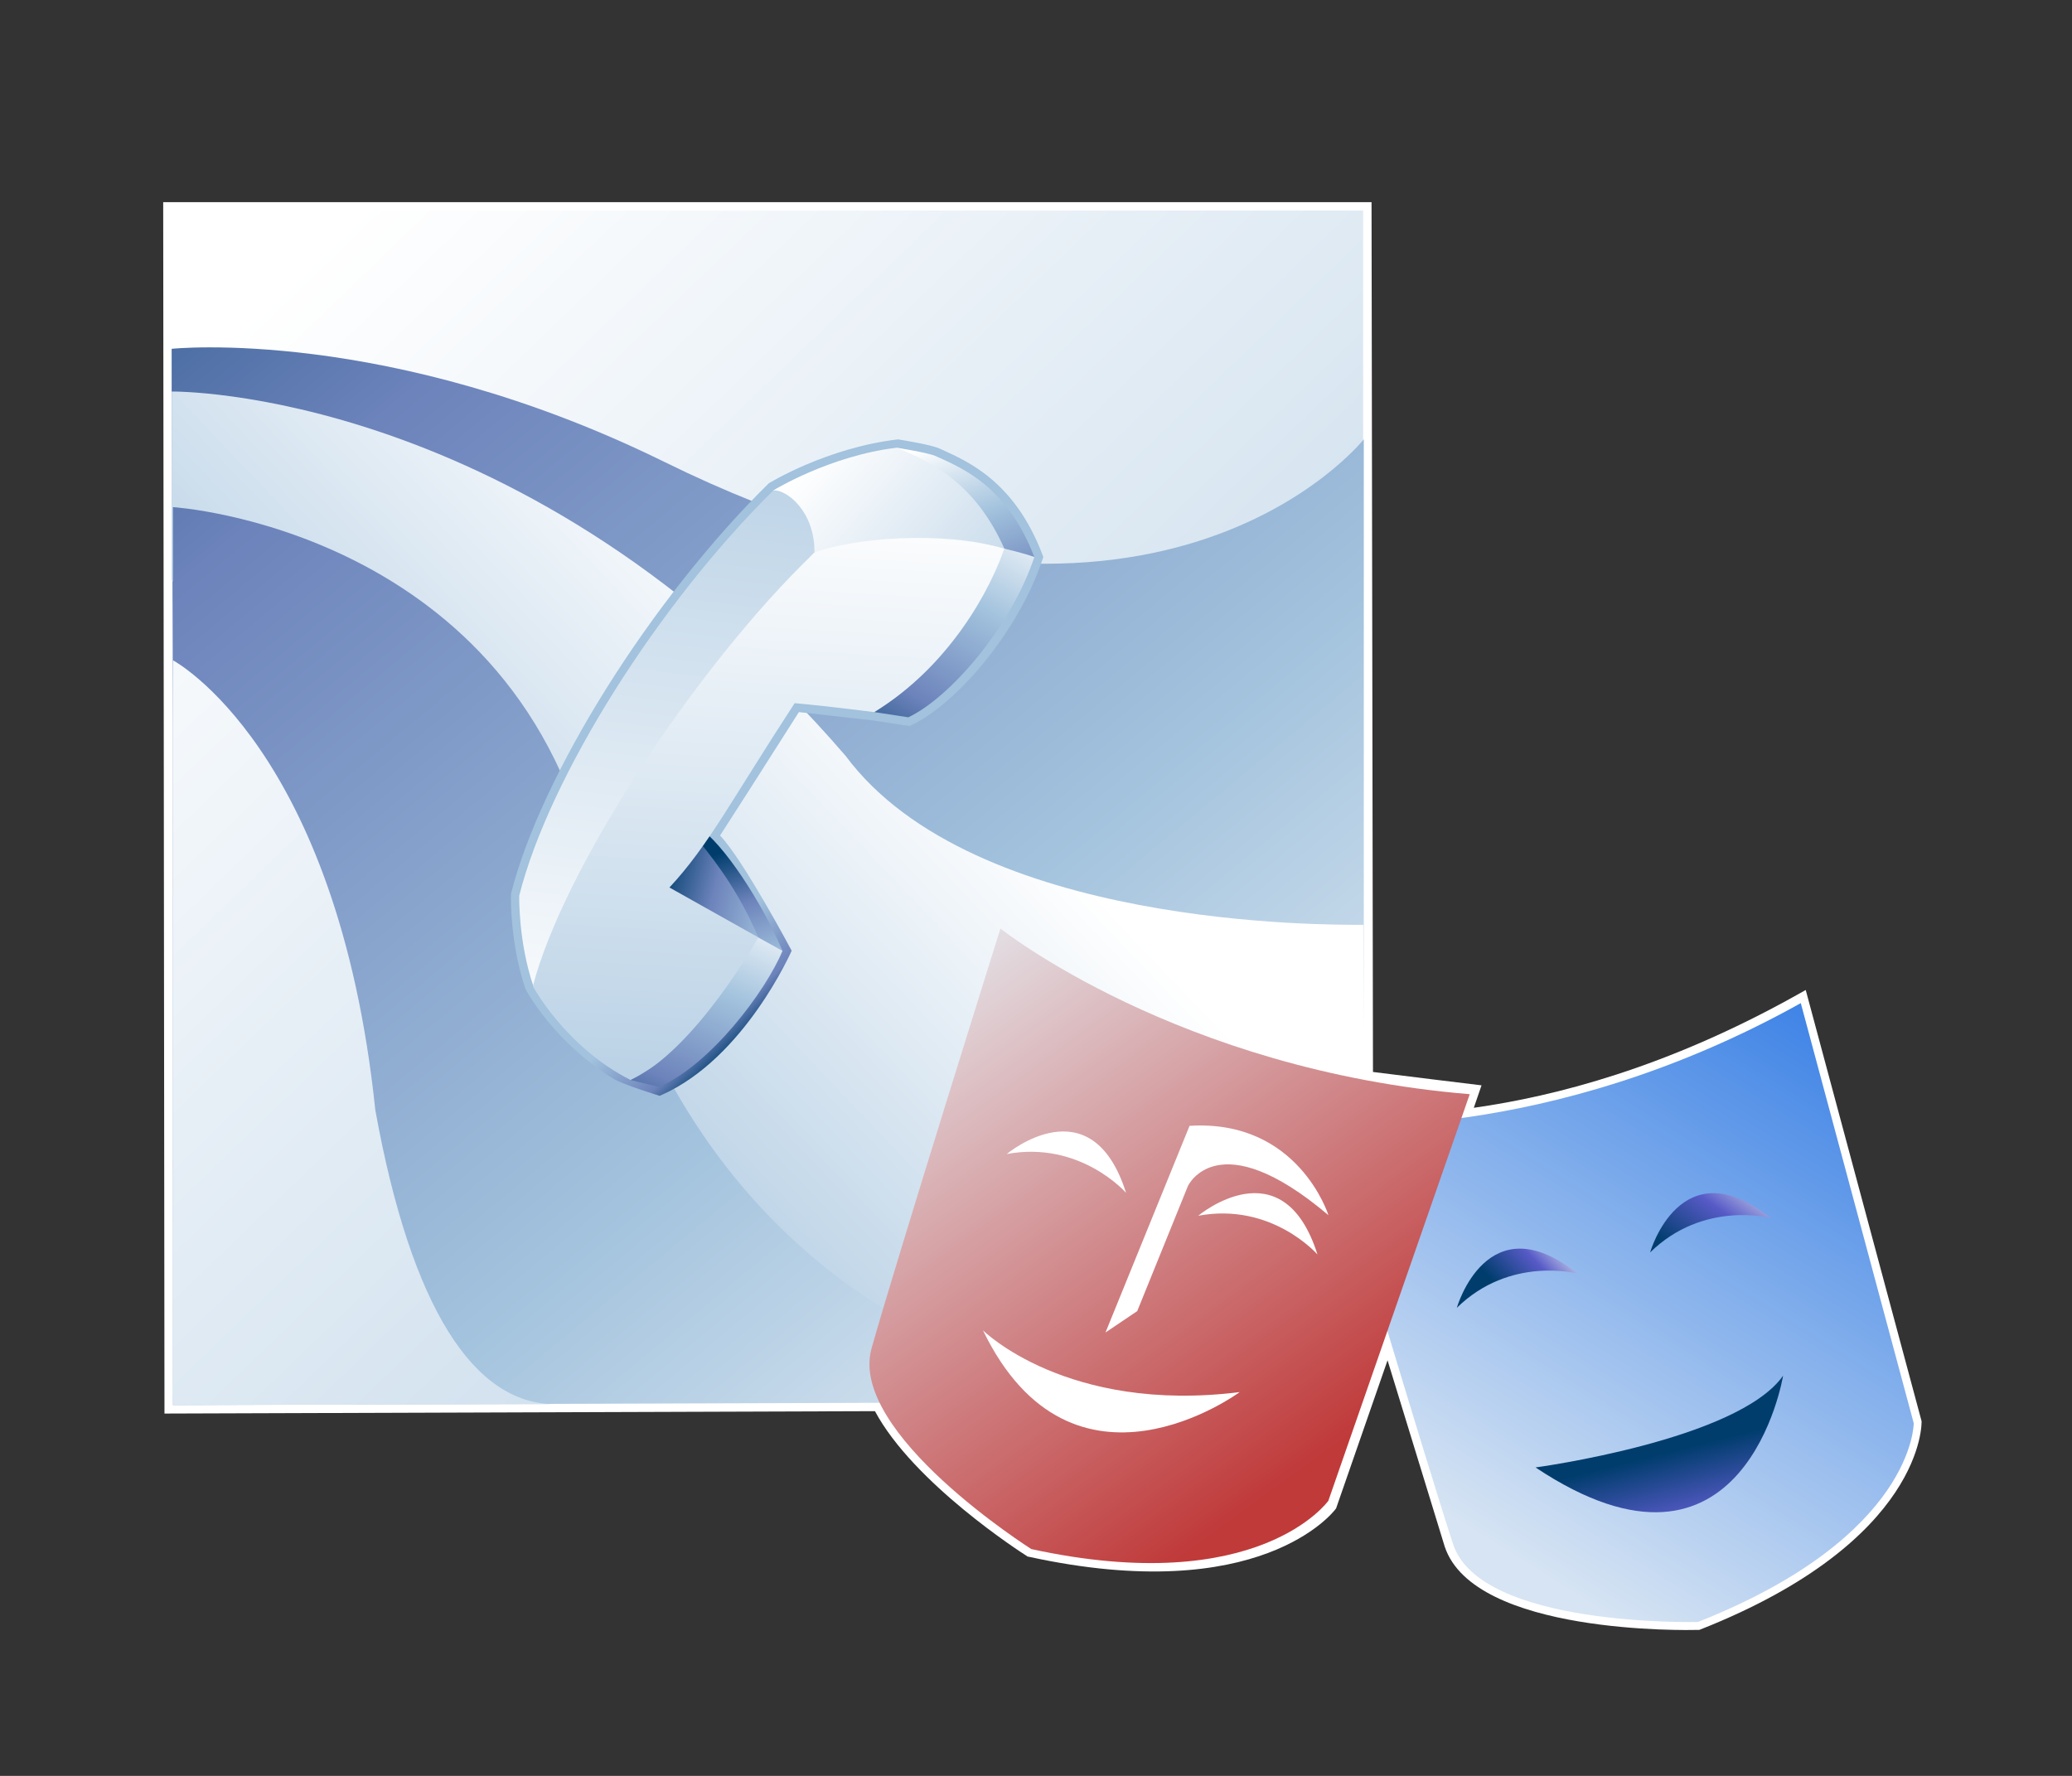 <?xml version="1.0" encoding="UTF-8"?>
<svg xmlns="http://www.w3.org/2000/svg" xmlns:xlink="http://www.w3.org/1999/xlink" contentScriptType="text/ecmascript" width="84" baseProfile="tiny" zoomAndPan="magnify" contentStyleType="text/css" viewBox="0 0 84 72" height="72" preserveAspectRatio="xMidYMid meet" version="1.1">
    <rect x="0" y="0" width="84" height="72" fill="#333333" stroke="none"/>
    <g>
        <g>
            <path fill="#ffffff" d="M 6.616 8.195 L 6.668 57.31 C 6.668 57.31 35.095 57.215 35.471 57.213 C 37.039 60.14 41.417 62.953 41.608 63.072 L 41.657 63.107 L 41.717 63.118 C 51.071 65.157 54.057 61.318 54.166 61.155 C 54.166 61.155 55.735 56.644 56.252 55.151 C 56.74 56.737 58.569 62.702 58.569 62.702 C 59.755 66.282 68.457 66.093 68.827 66.082 L 68.888 66.082 L 68.946 66.06 C 78.038 62.461 77.91 57.659 77.901 57.615 L 73.205 40.137 L 72.822 40.352 C 67.568 43.286 63.066 44.443 59.749 44.914 C 59.837 44.656 60.062 44.003 60.062 44.003 C 60.062 44.003 56.144 43.527 55.661 43.461 C 55.661 42.875 55.603 8.196 55.603 8.196 L 6.616 8.196 z "/>
            <linearGradient x1="-722.414" gradientTransform="matrix(1.19 0 0 -1.19 875.673 1351.901)" y1="1135.22" x2="-671.277" gradientUnits="userSpaceOnUse" y2="1082.163" xlink:type="simple" xlink:actuate="onLoad" id="XMLID_20_" xlink:show="other">
                <stop stop-color="#ffffff" offset="0"/>
                <stop stop-color="#ffffff" offset="0.05"/>
                <stop stop-color="#a2c2dd" offset="1"/>
            </linearGradient>
            <rect x="6.959" width="48.303" fill="url(#XMLID_20_)" y="8.537" height="15.893"/>
            <linearGradient x1="-687.48" gradientTransform="matrix(1.19 0 0 -1.19 875.673 1351.901)" y1="1084.183" x2="-734.514" gradientUnits="userSpaceOnUse" y2="1140.93" xlink:type="simple" xlink:actuate="onLoad" id="XMLID_21_" xlink:show="other">
                <stop stop-color="#ffffff" offset="0"/>
                <stop stop-color="#a2c2dd" offset="0.35"/>
                <stop stop-color="#6c83bb" offset="0.7"/>
                <stop stop-color="#003d6d" offset="1"/>
            </linearGradient>
            <path fill="url(#XMLID_21_)" d="M 6.959 16.177 L 6.959 14.142 C 6.959 14.142 15.736 13.214 26.944 18.732 C 46.825 28.522 55.289 17.809 55.289 17.809 L 55.289 41.747 L 7.08 41.726 L 6.959 16.177 z "/>
            <linearGradient x1="-702.91" gradientTransform="matrix(1.19 0 0 -1.19 875.673 1351.901)" y1="1112.032" x2="-720.82" gradientUnits="userSpaceOnUse" y2="1094.943" xlink:type="simple" xlink:actuate="onLoad" id="XMLID_22_" xlink:show="other">
                <stop stop-color="#ffffff" offset="0"/>
                <stop stop-color="#ffffff" offset="0.05"/>
                <stop stop-color="#a2c2dd" offset="1"/>
            </linearGradient>
            <path fill="url(#XMLID_22_)" d="M 6.959 23.511 L 6.959 15.874 C 6.959 15.874 21.375 15.66 34.281 30.645 C 39.473 37.629 53.816 37.495 55.275 37.495 L 55.386 53.621 L 53.218 57.003 L 32.664 56.742 L 6.959 23.511 z "/>
            <linearGradient x1="-700.023" gradientTransform="matrix(1.19 0 0 -1.19 875.673 1351.901)" y1="1073.786" x2="-747.058" gradientUnits="userSpaceOnUse" y2="1130.535" xlink:type="simple" xlink:actuate="onLoad" id="XMLID_23_" xlink:show="other">
                <stop stop-color="#ffffff" offset="0"/>
                <stop stop-color="#a2c2dd" offset="0.35"/>
                <stop stop-color="#6c83bb" offset="0.7"/>
                <stop stop-color="#003d6d" offset="1"/>
            </linearGradient>
            <path fill="url(#XMLID_23_)" d="M 7.011 56.966 L 7.011 20.56 C 7.011 20.56 21.066 21.433 24.084 35.454 C 26.807 48.098 36.103 56.827 49.945 56.827 L 7.011 56.966 z "/>
            <linearGradient x1="-743.481" gradientTransform="matrix(1.19 0 0 -1.19 875.673 1351.901)" y1="1114.915" x2="-692.345" gradientUnits="userSpaceOnUse" y2="1061.86" xlink:type="simple" xlink:actuate="onLoad" id="XMLID_24_" xlink:show="other">
                <stop stop-color="#ffffff" offset="0"/>
                <stop stop-color="#ffffff" offset="0.05"/>
                <stop stop-color="#a2c2dd" offset="1"/>
            </linearGradient>
            <path fill="url(#XMLID_24_)" d="M 7.011 56.966 L 7.011 26.77 C 7.011 26.77 13.684 30.31 15.216 45.01 C 16.674 53.059 19.225 56.93 22.502 56.93 L 7.011 56.966 z "/>
            <linearGradient x1="-685.452" gradientTransform="matrix(1.19 0 0 -1.19 875.673 1351.901)" y1="1083.738" x2="-673.351" gradientUnits="userSpaceOnUse" y2="1103.075" xlink:type="simple" xlink:actuate="onLoad" id="XMLID_25_" xlink:show="other">
                <stop stop-color="#d6e4f3" offset="0"/>
                <stop stop-color="#337ce5" offset="1"/>
            </linearGradient>
            <path fill="url(#XMLID_25_)" d="M 68.837 65.76 C 68.837 65.76 60.032 65.992 58.913 62.614 C 57.795 59.227 53.734 45.583 53.734 45.583 C 53.734 45.583 62.644 46.455 73.005 40.669 L 77.583 57.7 C 77.584 57.697 77.623 62.284 68.837 65.76 z "/>
            <linearGradient x1="-682.181" gradientTransform="matrix(1.19 0 0 -1.19 875.673 1351.901)" y1="1093.567" x2="-684.42" gradientUnits="userSpaceOnUse" y2="1091.493" xlink:type="simple" xlink:actuate="onLoad" id="XMLID_26_" xlink:show="other">
                <stop stop-color="#e6eef4" offset="0"/>
                <stop stop-color="#575ac6" offset="0.44"/>
                <stop stop-color="#003d6d" offset="0.94"/>
                <stop stop-color="#003d6d" offset="1"/>
            </linearGradient>
            <path fill="url(#XMLID_26_)" d="M 59.06 53.024 C 59.06 53.024 60.29 48.723 63.952 51.636 C 63.952 51.637 61.226 50.901 59.06 53.024 z "/>
            <linearGradient x1="-675.693" gradientTransform="matrix(1.19 0 0 -1.19 875.673 1351.901)" y1="1095.915" x2="-678.13" gradientUnits="userSpaceOnUse" y2="1092.6" xlink:type="simple" xlink:actuate="onLoad" id="XMLID_27_" xlink:show="other">
                <stop stop-color="#e6eef4" offset="0"/>
                <stop stop-color="#575ac6" offset="0.44"/>
                <stop stop-color="#003d6d" offset="0.94"/>
                <stop stop-color="#003d6d" offset="1"/>
            </linearGradient>
            <path fill="url(#XMLID_27_)" d="M 66.896 50.778 C 66.896 50.778 68.128 46.477 71.79 49.384 C 71.79 49.385 69.064 48.653 66.896 50.778 z "/>
            <linearGradient x1="-677.846" gradientTransform="matrix(1.19 0 0 -1.19 875.673 1351.901)" y1="1082.402" x2="-678.978" gradientUnits="userSpaceOnUse" y2="1086.866" xlink:type="simple" xlink:actuate="onLoad" id="XMLID_28_" xlink:show="other">
                <stop stop-color="#e6eef4" offset="0"/>
                <stop stop-color="#575ac6" offset="0.44"/>
                <stop stop-color="#003d6d" offset="0.94"/>
                <stop stop-color="#003d6d" offset="1"/>
            </linearGradient>
            <path fill="url(#XMLID_28_)" d="M 62.251 59.495 C 62.251 59.495 70.453 58.39 72.288 55.774 C 72.288 55.774 70.755 65.159 62.251 59.495 z "/>
            <linearGradient x1="-703.249" gradientTransform="matrix(1.19 0 0 -1.19 875.673 1351.901)" y1="1103.576" x2="-690.812" gradientUnits="userSpaceOnUse" y2="1086.471" xlink:type="simple" xlink:actuate="onLoad" id="XMLID_29_" xlink:show="other">
                <stop stop-color="#e3dfe4" offset="0"/>
                <stop stop-color="#c03a3a" offset="1"/>
            </linearGradient>
            <path fill="url(#XMLID_29_)" d="M 41.81 62.804 C 41.81 62.804 34.372 58.095 35.334 54.665 C 36.297 51.232 40.558 37.645 40.558 37.645 C 40.558 37.645 47.756 43.388 59.584 44.362 L 53.852 60.846 C 53.852 60.847 51.043 64.814 41.81 62.804 z "/>
            <path fill="#ffffff" d="M 40.814 46.788 C 40.814 46.788 44.24 43.91 45.652 48.363 C 45.652 48.363 43.798 46.236 40.814 46.788 z "/>
            <path fill="#ffffff" d="M 48.575 49.291 C 48.575 49.291 52.003 46.41 53.412 50.863 C 53.412 50.863 51.563 48.734 48.575 49.291 z "/>
            <path fill="#ffffff" d="M 39.849 53.935 C 39.849 53.935 43.237 57.316 50.258 56.44 C 50.258 56.44 43.486 61.447 39.849 53.935 z "/>
            <path fill="#ffffff" d="M 44.817 54.024 L 46.104 53.156 L 48.16 48.083 C 48.16 48.083 49.369 45.471 53.856 49.268 C 53.856 49.268 52.639 45.371 48.225 45.645 L 44.817 54.024 z "/>
            <linearGradient x1="-707.602" gradientTransform="matrix(1.19 0 0 -1.19 875.673 1351.901)" y1="1108.217" x2="-705.1" gradientUnits="userSpaceOnUse" y2="1105.6" xlink:type="simple" xlink:actuate="onLoad" id="XMLID_30_" xlink:show="other">
                <stop stop-color="#a2c2dd" offset="0"/>
                <stop stop-color="#a2c2dd" offset="0.1"/>
                <stop stop-color="#6c83bb" offset="0.71"/>
                <stop stop-color="#003d6d" offset="0.99"/>
                <stop stop-color="#003d6d" offset="1"/>
            </linearGradient>
            <path fill="url(#XMLID_30_)" d="M 31.164 19.597 C 26.398 24.29 21.928 31.424 20.717 36.232 C 20.715 36.258 20.713 36.33 20.713 36.44 C 20.713 36.993 20.776 38.519 21.289 40.056 C 21.351 40.235 22.549 42.328 24.878 43.74 C 25.205 43.955 26.739 44.428 26.739 44.428 L 26.844 44.383 C 30.194 42.885 32.094 38.545 32.094 38.545 C 32.094 38.545 30.149 34.881 29.191 33.875 C 29.425 33.51 30.551 31.755 30.551 31.755 C 30.551 31.755 32.188 29.185 32.387 28.871 C 32.744 28.911 35.396 29.209 35.396 29.209 L 36.874 29.435 L 36.967 29.39 C 38.714 28.574 41.255 25.69 42.259 22.695 L 42.297 22.579 L 42.252 22.464 C 41.137 19.561 39.299 18.733 38.201 18.237 L 38.07 18.177 C 37.745 18.032 36.628 17.849 36.407 17.814 C 33.52 18.149 31.185 19.583 31.164 19.597 z "/>
            <linearGradient x1="-707.188" gradientTransform="matrix(1.19 0 0 -1.19 875.673 1351.901)" y1="1104.62" x2="-713.39" gradientUnits="userSpaceOnUse" y2="1106.212" xlink:type="simple" xlink:actuate="onLoad" id="XMLID_31_" xlink:show="other">
                <stop stop-color="#ffffff" offset="0"/>
                <stop stop-color="#a2c2dd" offset="0.35"/>
                <stop stop-color="#6c83bb" offset="0.7"/>
                <stop stop-color="#003d6d" offset="1"/>
            </linearGradient>
            <path fill="url(#XMLID_31_)" d="M 30.774 38.037 C 30.972 37.81 28.397 33.501 28.397 33.501 L 26.273 36.383 C 26.273 36.386 30.572 38.268 30.774 38.037 z "/>
            <linearGradient x1="-708.64" gradientTransform="matrix(1.19 0 0 -1.19 875.673 1351.901)" y1="1120.944" x2="-698.803" gradientUnits="userSpaceOnUse" y2="1112.199" xlink:type="simple" xlink:actuate="onLoad" id="XMLID_32_" xlink:show="other">
                <stop stop-color="#ffffff" offset="0"/>
                <stop stop-color="#ffffff" offset="0.05"/>
                <stop stop-color="#a2c2dd" offset="1"/>
            </linearGradient>
            <path fill="url(#XMLID_32_)" d="M 36.352 18.151 C 33.62 18.482 31.352 19.881 31.352 19.881 C 32.657 21.781 32.858 22.674 32.858 22.674 L 40.83 22.301 C 39.999 18.566 37.591 18.501 36.352 18.151 z "/>
            <linearGradient x1="-703.643" gradientTransform="matrix(1.19 0 0 -1.19 875.673 1351.901)" y1="1121.084" x2="-700.845" gradientUnits="userSpaceOnUse" y2="1113.495" xlink:type="simple" xlink:actuate="onLoad" id="XMLID_33_" xlink:show="other">
                <stop stop-color="#ffffff" offset="0"/>
                <stop stop-color="#a2c2dd" offset="0.35"/>
                <stop stop-color="#6c83bb" offset="0.7"/>
                <stop stop-color="#003d6d" offset="1"/>
            </linearGradient>
            <path fill="url(#XMLID_33_)" d="M 40.72 22.247 C 39.553 19.633 37.839 18.76 36.352 18.151 C 36.352 18.151 37.627 18.355 37.927 18.488 C 39.006 18.979 40.823 19.698 41.933 22.586 C 41.932 22.586 40.715 22.254 40.72 22.247 z "/>
            <linearGradient x1="-714.546" gradientTransform="matrix(1.19 0 0 -1.19 875.673 1351.901)" y1="1097.735" x2="-710.576" gradientUnits="userSpaceOnUse" y2="1128.769" xlink:type="simple" xlink:actuate="onLoad" id="XMLID_34_" xlink:show="other">
                <stop stop-color="#ffffff" offset="0"/>
                <stop stop-color="#ffffff" offset="0.05"/>
                <stop stop-color="#a2c2dd" offset="1"/>
            </linearGradient>
            <path fill="url(#XMLID_34_)" d="M 31.353 19.881 C 31.887 19.841 33.036 20.73 33.019 22.4 C 28.785 26.65 23.692 33.961 21.631 40.008 C 21.007 38.181 21.049 36.315 21.049 36.315 C 22.271 31.468 26.717 24.457 31.353 19.881 z "/>
            <linearGradient x1="-700.425" gradientTransform="matrix(1.19 0 0 -1.19 875.673 1351.901)" y1="1118.442" x2="-705.693" gradientUnits="userSpaceOnUse" y2="1109.211" xlink:type="simple" xlink:actuate="onLoad" id="XMLID_35_" xlink:show="other">
                <stop stop-color="#ffffff" offset="0"/>
                <stop stop-color="#a2c2dd" offset="0.35"/>
                <stop stop-color="#6c83bb" offset="0.7"/>
                <stop stop-color="#003d6d" offset="1"/>
            </linearGradient>
            <path fill="url(#XMLID_35_)" d="M 40.72 22.247 C 39.205 25.69 37.702 27.401 35.44 28.869 L 36.823 29.081 C 38.457 28.318 40.962 25.491 41.933 22.586 C 41.529 22.429 40.72 22.247 40.72 22.247 z "/>
            <linearGradient x1="-708.888" gradientTransform="matrix(1.19 0 0 -1.19 875.673 1351.901)" y1="1101.221" x2="-711.094" gradientUnits="userSpaceOnUse" y2="1107.07" xlink:type="simple" xlink:actuate="onLoad" id="XMLID_36_" xlink:show="other">
                <stop stop-color="#ffffff" offset="0"/>
                <stop stop-color="#a2c2dd" offset="0.35"/>
                <stop stop-color="#6c83bb" offset="0.7"/>
                <stop stop-color="#003d6d" offset="1"/>
            </linearGradient>
            <path fill="url(#XMLID_36_)" d="M 31.722 38.549 C 30.887 36.57 29.3 34.165 28.326 33.547 L 28.324 34.095 C 29.141 35.069 30.072 36.398 30.741 38.01 L 31.722 38.549 z "/>
            <linearGradient x1="-708.72" gradientTransform="matrix(1.19 0 0 -1.19 875.673 1351.901)" y1="1120.812" x2="-710.427" gradientUnits="userSpaceOnUse" y2="1091.893" xlink:type="simple" xlink:actuate="onLoad" id="XMLID_37_" xlink:show="other">
                <stop stop-color="#ffffff" offset="0"/>
                <stop stop-color="#ffffff" offset="0.05"/>
                <stop stop-color="#a2c2dd" offset="1"/>
            </linearGradient>
            <path fill="url(#XMLID_37_)" d="M 40.72 22.247 C 38.193 21.494 34.56 21.82 33.019 22.4 C 28.112 27.121 22.797 35.349 21.603 39.984 C 21.603 39.984 22.906 42.437 25.564 43.787 C 28.07 42.482 29.812 40.255 30.752 38.009 C 29.831 37.496 27.14 35.982 27.14 35.982 C 28.724 34.283 29.658 32.431 32.216 28.509 C 33.453 28.616 35.441 28.871 35.441 28.871 C 38.014 27.301 39.842 24.672 40.72 22.247 z "/>
            <linearGradient x1="-709.602" gradientTransform="matrix(1.19 0 0 -1.19 875.673 1351.901)" y1="1105.267" x2="-713.638" gradientUnits="userSpaceOnUse" y2="1096.243" xlink:type="simple" xlink:actuate="onLoad" id="XMLID_38_" xlink:show="other">
                <stop stop-color="#ffffff" offset="0"/>
                <stop stop-color="#a2c2dd" offset="0.35"/>
                <stop stop-color="#6c83bb" offset="0.7"/>
                <stop stop-color="#003d6d" offset="1"/>
            </linearGradient>
            <path fill="url(#XMLID_38_)" d="M 30.742 38.009 C 30.742 38.009 28.168 42.608 25.566 43.788 L 26.712 44.068 C 28.797 43.179 31.038 40.197 31.724 38.548 L 30.742 38.009 z "/>
        </g>
        <rect width="84" fill="none" height="72"/>
    </g>
</svg>
